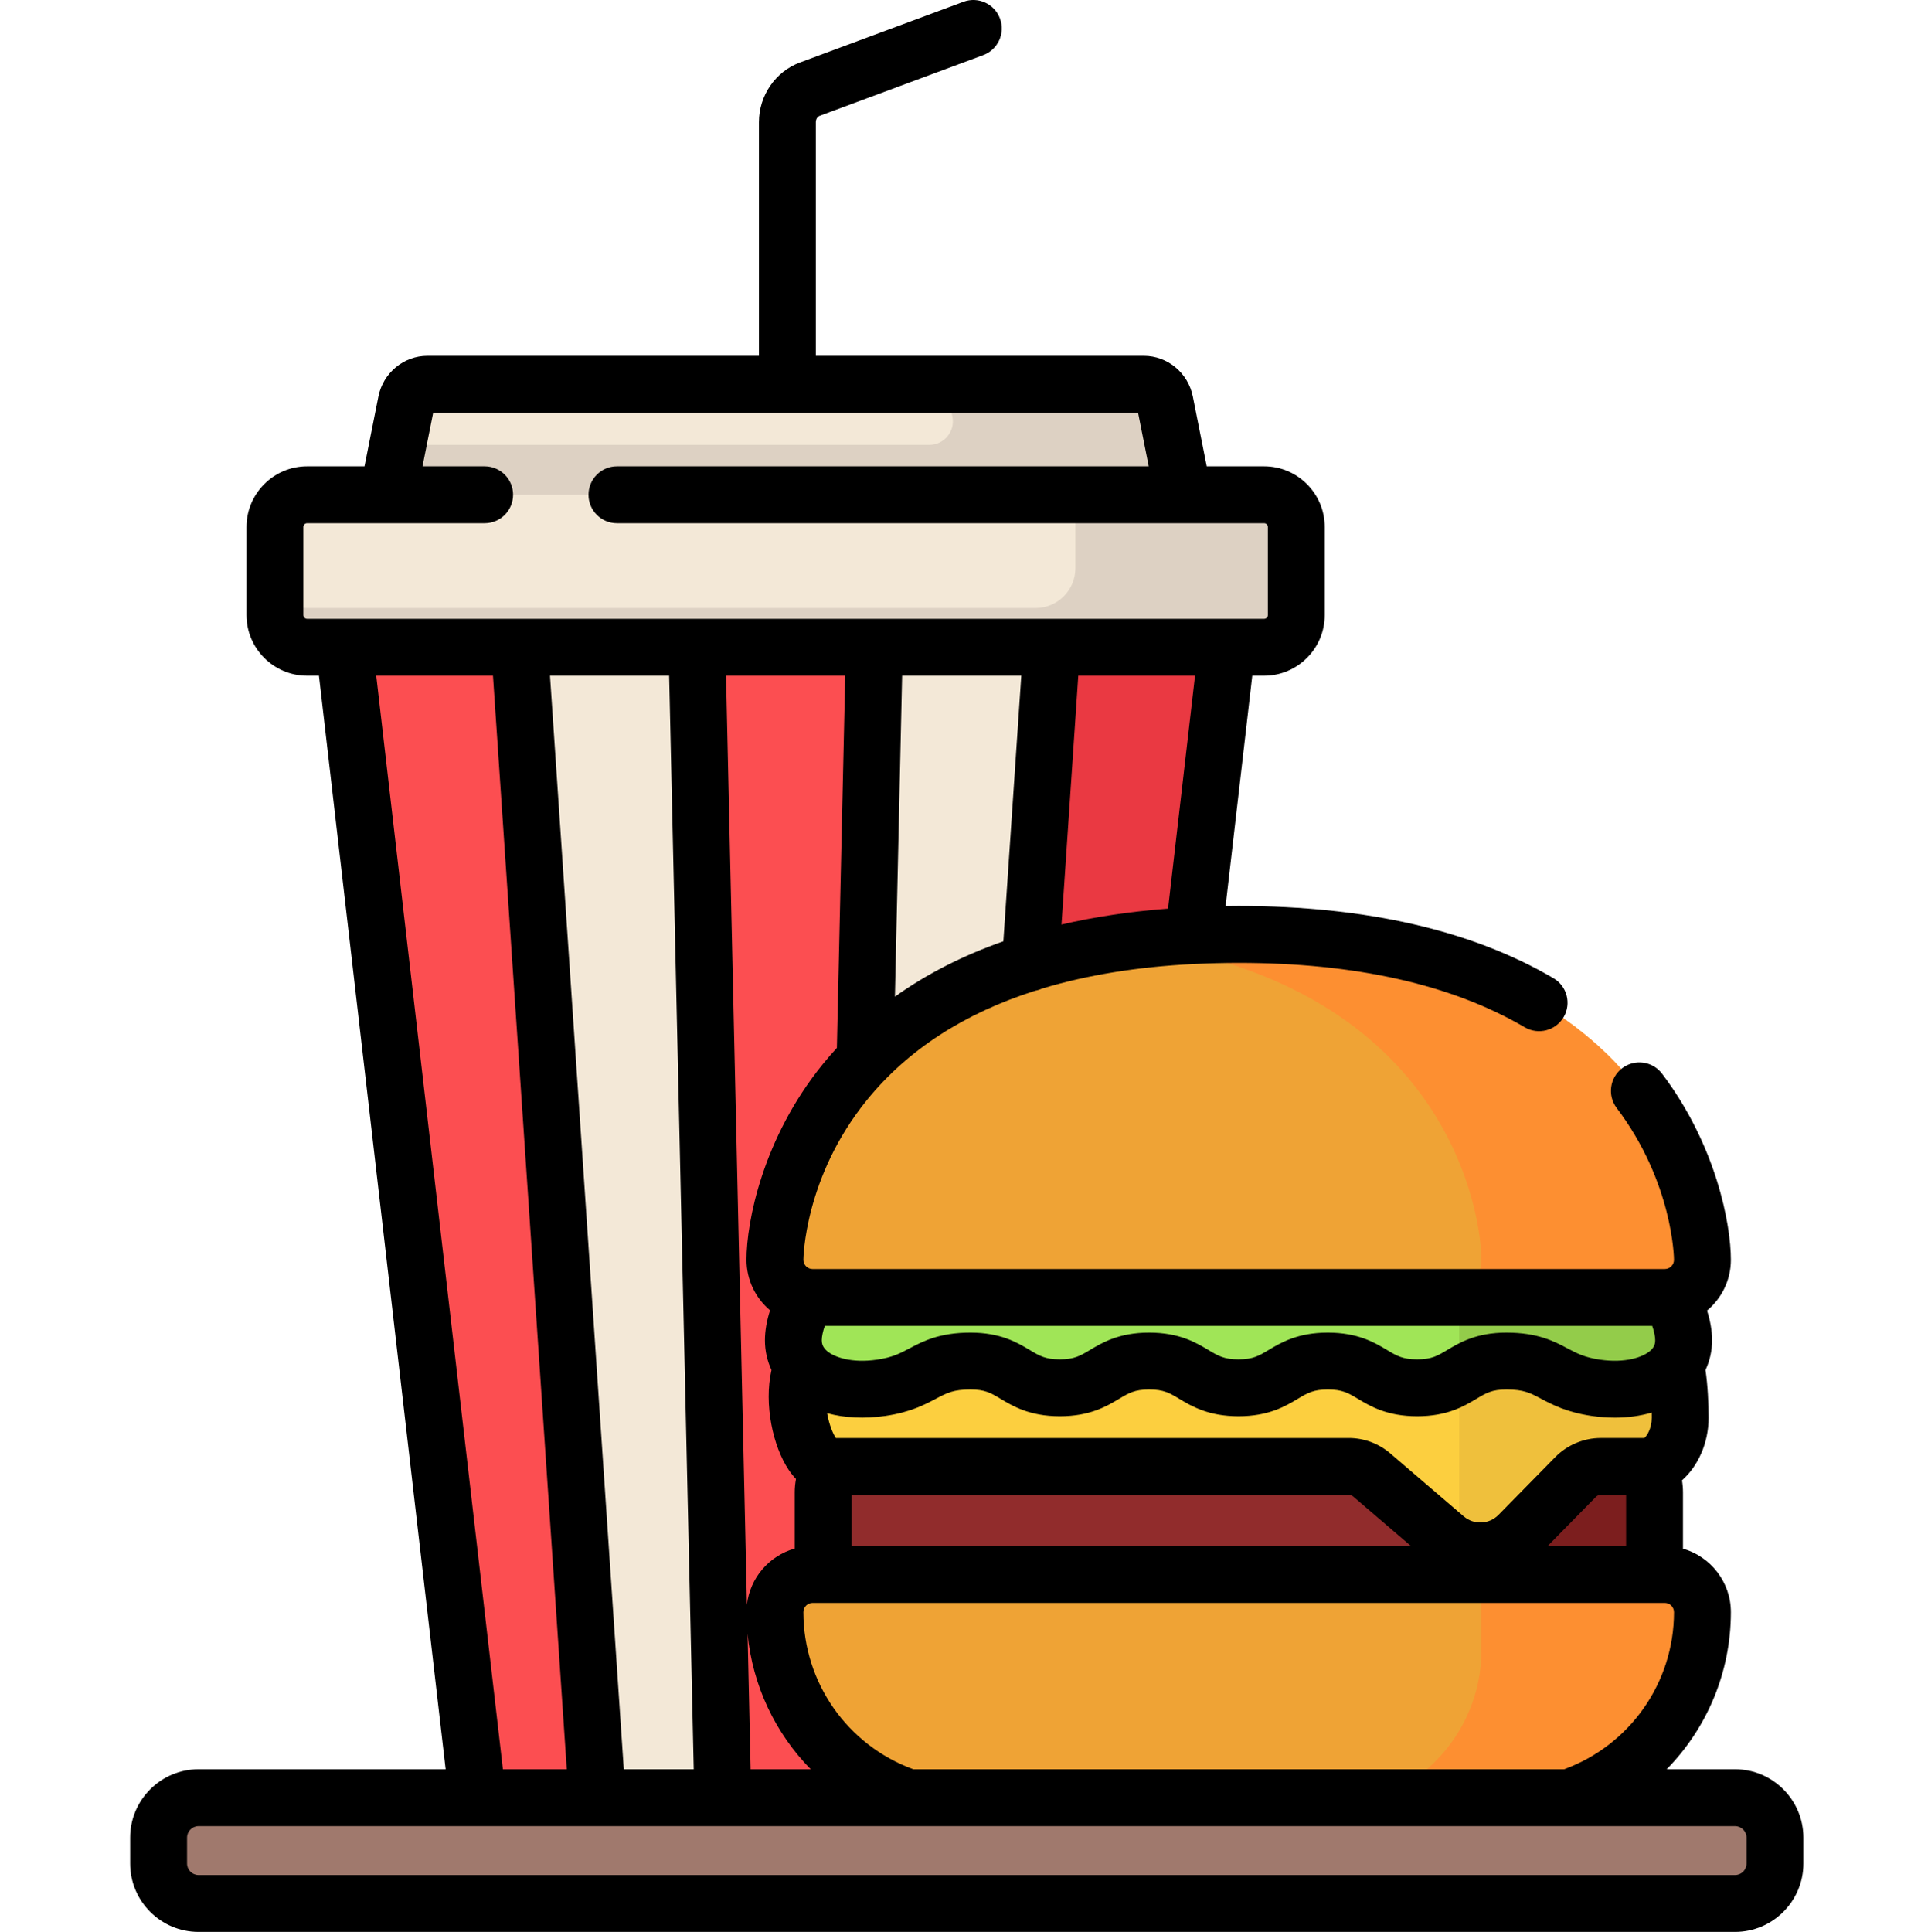 <svg viewBox="-34 0 511 511.999" xmlns="http://www.w3.org/2000/svg"><path d="m294.008 147.254h-239.566l37.406 322.922c.594 5.113 4.781 8.961 9.75 8.961h145.25c4.973 0 9.16-3.848 9.75-8.961zm0 0" fill="#f3e8d7"/><path d="m102.352 151.566h-47.414l36.91 318.609c.594 5.113 4.781 8.961 9.75 8.961h22.867zm0 0" fill="#fc4e51"/><path d="m157.637 479.137h33.172l7.371-327.57h-47.914zm0 0" fill="#fc4e51"/><path d="m293.508 151.566h-47.414l-22.113 327.57h22.867c4.973 0 9.16-3.848 9.75-8.961zm0 0" fill="#ea3942"/><path d="m269.18 101.848h-189.91c-2.703 0-5.035 1.965-5.582 4.711l-8.723 43.793h218.516l-8.723-43.793c-.543-2.746-2.875-4.711-5.578-4.711zm0 0" fill="#f3e8d7"/><path d="m212.305 117.902h-140.875l-6.461 32.449h214.246l3.547-3.617-8.004-40.176c-.543-2.746-2.875-4.711-5.578-4.711h-52.52l1.766 8.594c.77 3.863-2.184 7.461-6.121 7.461zm0 0" fill="#ddd1c3"/><path d="m301.039 171.547h-253.629c-4.715 0-8.539-3.824-8.539-8.539v-23.348c0-4.715 3.824-8.535 8.539-8.535h253.629c4.715 0 8.535 3.82 8.535 8.535v23.348c0 4.715-3.82 8.539-8.535 8.539zm0 0" fill="#f3e8d7"/><path d="m301.039 131.121h-50.023v19.473c0 5.824-4.719 10.543-10.543 10.543h-193.062c-4.715 0-8.539-3.824-8.539-8.539v10.41c0 4.715 3.824 8.539 8.539 8.539h253.629c4.715 0 8.535-3.824 8.535-8.539v-23.348c0-4.715-3.82-8.539-8.535-8.539zm0 0" fill="#ddd1c3"/><path d="m392.336 383.324h-195.977c-6.734 0-12.191 5.457-12.191 12.191v22.863h220.359v-22.863c0-6.734-5.457-12.191-12.191-12.191zm0 0" fill="#912c2c"/><path d="m392.336 383.324h-58.559c6.73 0 12.191 5.457 12.191 12.191v22.863h58.559v-22.863c0-6.734-5.457-12.191-12.191-12.191zm0 0" fill="#7c1e1e"/><path d="m407.238 417.27h-225.871c-5.512 0-9.98 4.469-9.98 9.98 0 28.656 23.23 51.887 51.887 51.887h142.062c28.656 0 51.883-23.23 51.883-51.887 0-5.512-4.469-9.98-9.98-9.98zm0 0" fill="#efa335"/><path d="m407.238 417.27h-48.578v19.961c0 23.145-18.762 41.906-41.906 41.906h48.582c28.652 0 51.883-23.23 51.883-51.883 0-5.516-4.469-9.984-9.98-9.984zm0 0" fill="#fd8f31"/><path d="m179.609 360.199c-5.488 8.719-.469 28.438 6.41 28.438h137.453c2.234 0 4.395.801 6.09 2.254l19.508 16.715c5.695 4.883 14.203 4.516 19.461-.836l15.062-15.332c1.758-1.789 4.164-2.801 6.676-2.801h12.02c4.66 0 9.031-5.957 9.031-12.922 0-5.957-.645-13.566-1.758-15.516zm0 0" fill="#fccf3f"/><path d="m425.859 476.43h-407.234c-5.848 0-10.59 4.738-10.59 10.586v6.859c0 5.848 4.742 10.59 10.59 10.59h407.234c5.848 0 10.59-4.742 10.59-10.59v-6.859c0-5.848-4.742-10.586-10.59-10.586zm0 0" fill="#a0796d"/><path d="m400.535 338.035c6.348 0 11.699 10.523 11.703 17.141.004 9.453-10.77 14.453-23.285 12.621-11.688-1.711-11.836-7.09-23.672-7.09-11.84 0-11.84 7.09-23.676 7.09-11.84 0-11.84-7.09-23.676-7.09-11.836 0-11.836 7.09-23.676 7.09-11.836 0-11.836-7.09-23.672-7.09-11.84 0-11.84 7.09-23.676 7.09-11.84 0-11.84-7.09-23.676-7.09-11.836 0-11.984 5.379-23.676 7.09-12.516 1.832-23.289-3.168-23.281-12.621.004-6.617 5.355-17.141 11.703-17.141zm0 0" fill="#a0e557"/><path d="m294.305 247.645c-114.445.043-122.918 75.539-122.918 86.23 0 5.512 4.469 9.98 9.98 9.98h225.871c5.512 0 9.98-4.469 9.98-9.98 0-10.691-8.473-86.188-122.914-86.23zm0 0" fill="#efa335"/><path d="m294.305 247.645c-10.652.004-20.387.664-29.281 1.863 86.664 11.676 93.637 74.668 93.637 84.367 0 5.512-4.469 9.98-9.98 9.98h58.562c5.512 0 9.977-4.469 9.977-9.98 0-10.691-8.473-86.188-122.914-86.23zm0 0" fill="#fd8f31"/><path d="m407.238 343.855h-54.48v20.805c3.207-1.898 6.148-3.953 12.523-3.953 11.836 0 11.984 5.379 23.672 7.09 10.359 1.516 19.52-1.652 22.367-8.145v-9.875c-.645-2.074-1.605-4.176-2.793-6.016-.422.055-.852.094-1.289.094zm0 0" fill="#93cc4a"/><path d="m388.957 367.797c-11.691-1.711-11.84-7.09-23.676-7.09-6.371 0-9.316 2.055-12.52 3.953v45.23c5.266 2.246 11.559 1.168 15.773-3.121l15.059-15.332c1.762-1.789 4.164-2.801 6.676-2.801h12.02c4.66 0 9.031-5.957 9.031-12.922 0-4.898-.438-10.906-1.211-13.977-3.742 5.066-11.977 7.402-21.152 6.059zm0 0" fill="#efc03c"/><path d="m425.859 468.891h-18.117c10.664-10.859 17.016-25.68 17.016-41.637 0-7.988-5.375-14.727-12.695-16.828v-14.91c0-1.078-.094-2.141-.262-3.188 4.23-3.75 7.055-9.855 7.055-16.609 0-3.621-.227-8.609-.824-12.633 1.141-2.438 1.746-5.113 1.742-7.91 0-2.445-.477-5.16-1.332-7.848 3.855-3.219 6.316-8.051 6.316-13.453 0-9.359-3.844-30.281-18.242-49.324-2.508-3.32-7.234-3.977-10.555-1.465-3.32 2.512-3.977 7.238-1.469 10.559 15.016 19.855 15.191 40.027 15.191 40.23 0 1.348-1.098 2.441-2.445 2.441h-225.871c-1.348 0-2.441-1.094-2.441-2.441 0-.215.191-21.848 16.852-42.355 10.797-13.289 25.73-22.961 44.625-28.969.637-.113 1.246-.305 1.82-.566 11.855-3.578 25.223-5.75 40.082-6.5h.047c.246 0 .492-.012.734-.035 3.652-.172 7.383-.266 11.215-.27 31.02.012 56.527 5.754 75.816 17.066 3.59 2.105 8.207.902 10.312-2.688 2.105-3.59.902-8.207-2.688-10.312-21.629-12.688-49.703-19.125-83.441-19.141-1.164 0-2.316.016-3.465.031l7.07-61.055h3.133c8.859 0 16.07-7.215 16.07-16.078v-23.344c0-8.863-7.211-16.074-16.07-16.074h-15.207l-3.684-18.5c-1.242-6.242-6.695-10.777-12.973-10.777h-86.949v-61.934c0-.766.422-1.457 1.02-1.68l43.355-16.09c3.902-1.449 5.891-5.785 4.441-9.688-1.445-3.902-5.789-5.895-9.688-4.445l-43.367 16.098c-6.48 2.418-10.836 8.77-10.836 15.805v61.934h-87.883c-6.273 0-11.73 4.535-12.973 10.777l-3.684 18.5h-15.203c-8.863 0-16.074 7.211-16.074 16.074v23.348c0 8.863 7.211 16.074 16.074 16.074h3.129l33.574 289.809h-65.488c-9.996 0-18.125 8.133-18.125 18.125v6.859c0 9.992 8.129 18.125 18.125 18.125h407.234c9.996 0 18.125-8.133 18.125-18.125v-6.859c0-9.992-8.129-18.125-18.125-18.125zm-241.258-117.5h219.309c.516 1.465.789 2.84.789 3.793.004 1.164-.402 2.016-1.359 2.84-1.945 1.684-6.594 3.297-13.293 2.316-4.07-.594-6.066-1.652-8.598-2.992-3.512-1.859-7.883-4.176-16.172-4.176-8 0-12.453 2.668-15.707 4.617-2.578 1.543-4.133 2.473-7.965 2.473-3.836 0-5.391-.93-7.969-2.473-3.25-1.949-7.703-4.617-15.707-4.617-8.004 0-12.457 2.668-15.711 4.617-2.574 1.543-4.129 2.473-7.965 2.473-3.836 0-5.391-.93-7.965-2.473-3.254-1.949-7.707-4.617-15.711-4.617s-12.457 2.668-15.711 4.617c-2.574 1.543-4.129 2.473-7.965 2.473-3.836 0-5.387-.93-7.965-2.473-3.254-1.949-7.707-4.617-15.711-4.617-8.285 0-12.656 2.316-16.168 4.176-2.531 1.34-4.531 2.398-8.598 2.992-6.703.98-11.348-.633-13.293-2.316-.238-.207-.441-.414-.613-.629-.004 0-.004 0-.004-.004-.516-.641-.746-1.336-.746-2.211.008-.949.281-2.324.797-3.789zm205.668 29.711c-4.504 0-8.898 1.844-12.051 5.055l-15.062 15.332c-2.473 2.516-6.504 2.688-9.184.395l-19.508-16.719c-3.059-2.617-6.965-4.062-10.992-4.062h-135.949c-.672-1.02-1.688-3.203-2.281-6.438-.012-.047-.016-.094-.023-.141 4.621 1.262 9.891 1.539 15.43.73 6.641-.973 10.426-2.977 13.465-4.586 2.855-1.512 4.574-2.422 9.117-2.422 3.836 0 5.391.93 7.965 2.473 3.254 1.949 7.707 4.617 15.711 4.617s12.457-2.668 15.711-4.617c2.574-1.543 4.129-2.473 7.965-2.473 3.832 0 5.387.93 7.965 2.473 3.254 1.949 7.707 4.617 15.711 4.617 8 0 12.457-2.668 15.707-4.617 2.578-1.543 4.133-2.473 7.969-2.473 3.832 0 5.387.93 7.965 2.473 3.25 1.949 7.707 4.617 15.707 4.617 8.004 0 12.457-2.668 15.711-4.617 2.574-1.543 4.129-2.473 7.965-2.473 4.543 0 6.266.91 9.117 2.422 3.039 1.609 6.824 3.613 13.469 4.586 2.105.309 4.176.461 6.184.461 3.457 0 6.727-.473 9.723-1.344.008.445.012.895.012 1.344 0 2.852-1.273 4.824-1.965 5.387zm6.723 15.074v13.559h-20.805l12.785-13.016c.336-.348.812-.543 1.297-.543zm-57.02 13.559h-148.27v-13.559h131.77c.438 0 .859.156 1.188.438zm-158.605 15.07h225.875c1.344 0 2.441 1.098 2.441 2.445 0 18.676-11.656 35.262-29.117 41.641h-172.523c-17.465-6.379-29.117-22.961-29.117-41.641 0-1.348 1.094-2.445 2.441-2.445zm-.5 44.086h-15.922l-.809-35.918c1.32 13.754 7.352 26.367 16.73 35.918zm6.938-191.176c-1.277 1.398-2.527 2.824-3.723 4.297-15.969 19.656-20.23 41.848-20.23 51.863 0 5.363 2.43 10.168 6.242 13.387-.867 2.711-1.355 5.449-1.355 7.91-.004 2.793.598 5.469 1.738 7.906-2.078 9.18.438 20.316 4.547 26.453.629.938 1.281 1.734 1.941 2.434-.215 1.164-.336 2.348-.336 3.551v14.887c-6.762 1.906-11.875 7.762-12.664 14.914l-5.543-246.234h31.598zm44.129-28.246c-10.727 3.762-20.312 8.652-28.746 14.664l1.91-85.051h31.586zm43.648-8.66c-10.035.77-19.453 2.176-28.242 4.215l4.449-65.941h30.945zm-228.172-76.801c-.555 0-1.004-.449-1.004-1v-23.348c0-.551.449-1 1.004-1h47.039c4.164 0 7.535-3.375 7.535-7.535 0-4.164-3.371-7.539-7.535-7.539h-16.469l2.828-14.203h186.828l2.828 14.203h-140.949c-4.164 0-7.535 3.375-7.535 7.539 0 4.16 3.371 7.535 7.535 7.535h171.523c.551 0 1 .449 1 1v23.348c0 .551-.449 1-1 1zm102.457 304.883h-18.539l-19.562-289.809h31.582zm-84.152-289.809h30.941l19.562 289.809h-16.934zm363.195 314.793c0 1.684-1.367 3.051-3.051 3.051h-407.234c-1.684 0-3.051-1.367-3.051-3.051v-6.859c0-1.68 1.367-3.051 3.051-3.051h407.234c1.684 0 3.055 1.371 3.055 3.051v6.859zm0 0"/></svg>